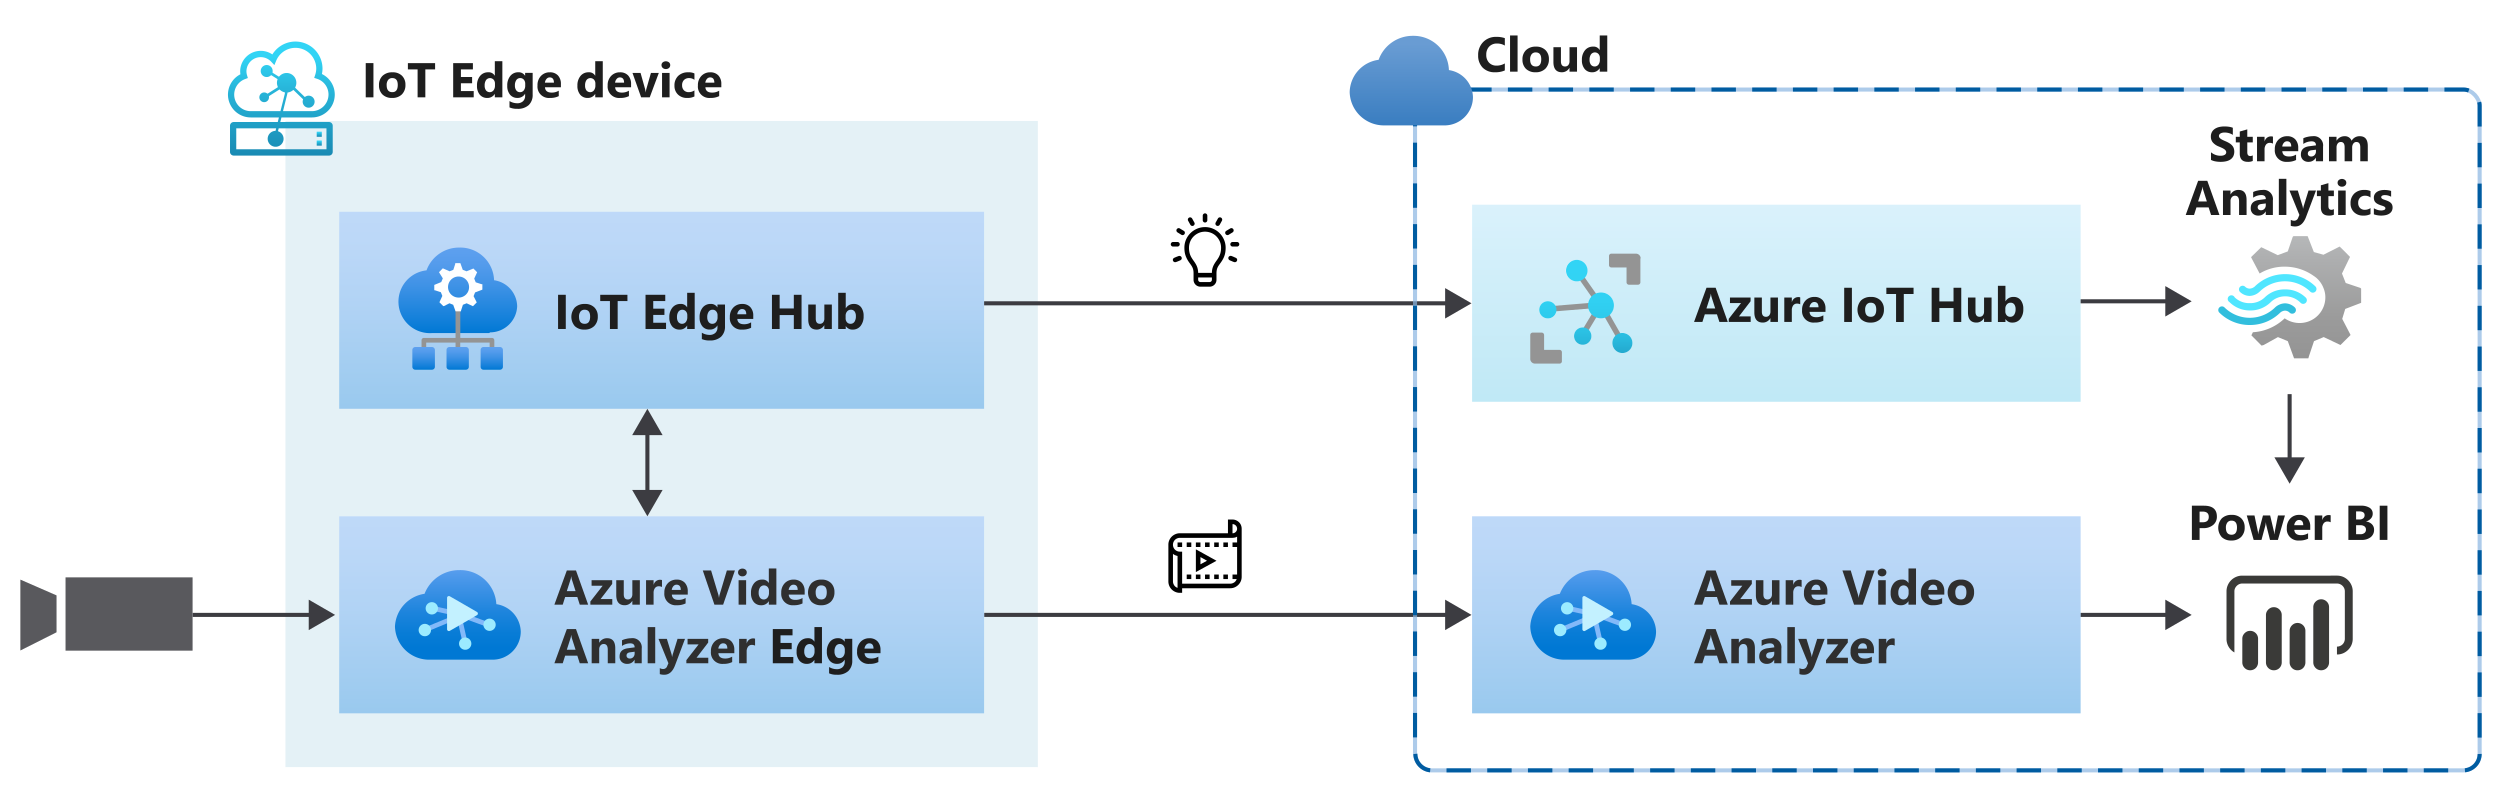 <svg xmlns="http://www.w3.org/2000/svg" xmlns:xlink="http://www.w3.org/1999/xlink" viewBox="0 0 614 193.703">
  <defs>
    <linearGradient id="linear-gradient" x1="162.501" y1="52" x2="162.501" y2="100.4" gradientUnits="userSpaceOnUse">
      <stop offset="0" stop-color="#5ea0ef"/>
      <stop offset="0.18" stop-color="#559cec"/>
      <stop offset="0.47" stop-color="#3c91e5"/>
      <stop offset="0.84" stop-color="#1380da"/>
      <stop offset="1" stop-color="#0078d4"/>
    </linearGradient>
    <linearGradient id="linear-gradient-2" x1="69.105" y1="10.207" x2="69.105" y2="38.207" gradientUnits="userSpaceOnUse">
      <stop offset="0.131" stop-color="#32d4f5"/>
      <stop offset="0.404" stop-color="#28b7db"/>
      <stop offset="1" stop-color="#198ab3"/>
    </linearGradient>
    <linearGradient id="linear-gradient-3" x1="78.408" y1="32.347" x2="78.408" y2="33.603" xlink:href="#linear-gradient-2"/>
    <linearGradient id="linear-gradient-4" x1="78.408" y1="34.514" x2="78.408" y2="35.77" xlink:href="#linear-gradient-2"/>
    <linearGradient id="linear-gradient-5" x1="162.501" y1="126.8" x2="162.501" y2="175.2" xlink:href="#linear-gradient"/>
    <linearGradient id="linear-gradient-6" x1="112.446" y1="1326.888" x2="112.446" y2="1300.272" gradientTransform="matrix(1, 0, 0, -1, 0, 1462.8)" gradientUnits="userSpaceOnUse">
      <stop offset="0.117" stop-color="#5ea0ef"/>
      <stop offset="0.271" stop-color="#4595e8"/>
      <stop offset="0.531" stop-color="#1f85dd"/>
      <stop offset="0.741" stop-color="#087cd6"/>
      <stop offset="0.873" stop-color="#0078d4"/>
    </linearGradient>
    <linearGradient id="linear-gradient-7" x1="436.272" y1="126.8" x2="436.272" y2="175.2" xlink:href="#linear-gradient"/>
    <linearGradient id="linear-gradient-8" x1="391.279" y1="1326.888" x2="391.279" y2="1300.272" xlink:href="#linear-gradient-6"/>
    <linearGradient id="linear-gradient-9" x1="436.272" y1="98.675" x2="436.272" y2="50.275" gradientUnits="userSpaceOnUse">
      <stop offset="0" stop-color="#81d3ed"/>
      <stop offset="1" stop-color="#b6e5f9"/>
    </linearGradient>
    <linearGradient id="linear-gradient-10" x1="-451.554" y1="1635.939" x2="-451.554" y2="1614.957" gradientTransform="matrix(1, 0, 0, -1, 564, 1696.8)" xlink:href="#linear-gradient"/>
    <linearGradient id="linear-gradient-11" x1="-451.602" y1="1606" x2="-451.602" y2="1611.577" gradientTransform="matrix(1, 0, 0, -1, 564, 1696.8)" gradientUnits="userSpaceOnUse">
      <stop offset="0" stop-color="#0078d4"/>
      <stop offset="0.16" stop-color="#1380da"/>
      <stop offset="0.53" stop-color="#3c91e5"/>
      <stop offset="0.82" stop-color="#559cec"/>
      <stop offset="1" stop-color="#5ea0ef"/>
    </linearGradient>
    <linearGradient id="linear-gradient-12" x1="-174.399" y1="1605.402" x2="-174.844" y2="1648.167" gradientTransform="matrix(1, 0, 0, -1, 564, 1696.8)" gradientUnits="userSpaceOnUse">
      <stop offset="0" stop-color="#198ab3"/>
      <stop offset="0.09" stop-color="#22a5cb"/>
      <stop offset="0.19" stop-color="#29bade"/>
      <stop offset="0.29" stop-color="#2ec9eb"/>
      <stop offset="0.42" stop-color="#31d1f3"/>
      <stop offset="0.62" stop-color="#32d4f5"/>
    </linearGradient>
    <linearGradient id="linear-gradient-13" x1="2.378" y1="1597.945" x2="2.378" y2="1628.179" gradientTransform="matrix(1, 0, 0, -0.99, 564, 1669.766)" gradientUnits="userSpaceOnUse">
      <stop offset="0" stop-color="#949494"/>
      <stop offset="0.33" stop-color="#9b9b9b"/>
      <stop offset="0.82" stop-color="#aeafb0"/>
      <stop offset="1" stop-color="#b6b8b9"/>
    </linearGradient>
    <linearGradient id="linear-gradient-14" x1="346.618" y1="1457.468" x2="346.618" y2="1427.206" gradientTransform="matrix(1, 0, 0, -1, 0, 1462.8)" gradientUnits="userSpaceOnUse">
      <stop offset="0.18" stop-color="#699cd3"/>
      <stop offset="1" stop-color="#2e76bc"/>
    </linearGradient>
  </defs>
  <g id="Shapes">
    <rect width="614" height="193.703" fill="#fff"/>
    <g>
      <rect x="70.101" y="29.711" width="184.8" height="158.689" fill="#fff"/>
      <rect x="70.101" y="29.711" width="184.8" height="158.689" fill="#198ab3" opacity="0.12"/>
    </g>
    <g>
      <rect x="83.301" y="52" width="158.4" height="48.4" fill="#fff"/>
      <rect x="83.301" y="52" width="158.4" height="48.4" opacity="0.4" fill="url(#linear-gradient)"/>
    </g>
    <g>
      <line x1="45.847" y1="151.017" x2="76.919" y2="151.017" fill="none" stroke="#3c3c41" stroke-miterlimit="10"/>
      <polygon points="75.825 154.757 82.301 151.017 75.825 147.277 75.825 154.757" fill="#3c3c41"/>
    </g>
    <g>
      <line x1="241.701" y1="151.017" x2="356.018" y2="151.017" fill="none" stroke="#3c3c41" stroke-miterlimit="10"/>
      <polygon points="354.924 154.757 361.4 151.017 354.924 147.277 354.924 154.757" fill="#3c3c41"/>
    </g>
    <g>
      <line x1="507.473" y1="151.017" x2="532.891" y2="151.017" fill="none" stroke="#3c3c41" stroke-miterlimit="10"/>
      <polygon points="531.797 154.757 538.273 151.017 531.797 147.277 531.797 154.757" fill="#3c3c41"/>
    </g>
    <g>
      <path d="M80.818,29.97H68.839l.281-1.127h7.473a5.616,5.616,0,0,0,2.468-10.666,6.466,6.466,0,0,0,.147-1.371,6.65,6.65,0,0,0-12.314-3.434,5.051,5.051,0,0,0-7.907,4.108,5.138,5.138,0,0,0,.058.763,5.607,5.607,0,0,0,2.57,10.6H68.5l-.281,1.128H57.391a.907.907,0,0,0-.9.909V37.3a.908.908,0,0,0,.9.91H80.818a.908.908,0,0,0,.9-.91V30.879A.908.908,0,0,0,80.818,29.97ZM61.615,27.3A4.062,4.062,0,0,1,60.2,19.419l.674-.253-.206-.694a3.529,3.529,0,0,1-.142-.992,3.509,3.509,0,0,1,6.05-2.356l.813.864.455-1.1a5.112,5.112,0,0,1,9.827,1.916,5.015,5.015,0,0,1-.26,1.583l-.245.736.734.244a4.044,4.044,0,0,1,2.782,3.849A4.087,4.087,0,0,1,76.593,27.3H69.505l1.062-4.264.052-.3.3-.067a2.373,2.373,0,0,0,.835-.369l.308-.215,2.376,2.3-.062.256A1.473,1.473,0,0,0,75.8,26.449a1.423,1.423,0,0,0,.533-.1,1.483,1.483,0,0,0,.835-1.914,1.463,1.463,0,0,0-1.9-.837.631.631,0,0,0-.06.032l-.072.039-.29.15-2.365-2.288.121-.291a2.4,2.4,0,0,0-2.2-3.316,2.365,2.365,0,0,0-1.641.664l-.257.248-1.572-.984.025-.282a1.486,1.486,0,0,0-.089-.663,1.462,1.462,0,0,0-1.9-.838,1.483,1.483,0,0,0-.834,1.914,1.463,1.463,0,0,0,1.9.836,1.435,1.435,0,0,0,.323-.184l.248-.181,1.562.978-.078.324a2.36,2.36,0,0,0-.072.569,2.407,2.407,0,0,0,.119.744l.113.341-2.529,1.6-.238-.14a1.173,1.173,0,0,0-1.029-.083,1.2,1.2,0,0,0-.674,1.547,1.184,1.184,0,0,0,1.538.676,1.2,1.2,0,0,0,.747-1.143l-.006-.261,2.583-1.633.255.209a2.36,2.36,0,0,0,.734.409l.367.126-.063.378L68.881,27.3Zm18.569,9.364H58.025V31.517h9.8l-.155.624a1.952,1.952,0,1,0,.6.087l.178-.711h11.73Z" fill="url(#linear-gradient-2)"/>
      <path d="M79.032,32.347H77.784V33.6h1.248Z" fill="url(#linear-gradient-3)"/>
      <path d="M79.032,34.514H77.784V35.77h1.248Z" fill="url(#linear-gradient-4)"/>
    </g>
    <g>
      <rect x="83.301" y="126.8" width="158.4" height="48.4" fill="#fff"/>
      <rect x="83.301" y="126.8" width="158.4" height="48.4" opacity="0.4" fill="url(#linear-gradient-5)"/>
    </g>
    <g id="a3857c27-3253-4155-b620-22ae9cf301a7">
      <g>
        <path d="M121.9,148.38a8.853,8.853,0,0,0-9.086-8.36,9.11,9.11,0,0,0-8.542,5.815,8.529,8.529,0,0,0-7.268,8,8.382,8.382,0,0,0,8.576,8.184h15.417a6.906,6.906,0,0,0,6.9-6.911A7.005,7.005,0,0,0,121.9,148.38Z" fill="url(#linear-gradient-6)"/>
        <g>
          <polygon points="120.66 153.073 112.959 150.212 112.76 150.706 112.886 150.253 106.048 148.748 105.72 149.894 111.49 151.145 104.086 154.205 104.656 155.221 112.3 152.046 113.668 158.07 114.851 157.925 113.457 151.707 120.207 154.175 120.66 153.073" fill="#83b9f9"/>
          <path d="M104.862,150.33a1.512,1.512,0,1,0,.268-2.121h0l-.035.027A1.5,1.5,0,0,0,104.862,150.33Zm-1.716,5.35a1.52,1.52,0,1,0,.257-2.137,1.52,1.52,0,0,0-.257,2.137Zm15.9-1.322a1.505,1.505,0,1,0,.276-2.111l-.007,0h0a1.489,1.489,0,0,0-.278,2.084Z" fill="#9cebff"/>
          <path d="M113.066,159a1.505,1.505,0,1,0,.268-2.111h0a1.489,1.489,0,0,0-.289,2.085l0,0Z" fill="#9cebff"/>
        </g>
        <path d="M117.142,151.082a.453.453,0,0,0,0-.786l-3.323-1.922-3.333-1.921a.452.452,0,0,0-.686.393v7.685a.454.454,0,0,0,.686.394L113.819,153Z" fill="#c3f1ff"/>
      </g>
    </g>
    <g>
      <rect x="361.544" y="126.8" width="149.456" height="48.4" fill="#fff"/>
      <rect x="361.544" y="126.8" width="149.456" height="48.4" opacity="0.4" fill="url(#linear-gradient-7)"/>
    </g>
    <g id="a3857c27-3253-4155-b620-22ae9cf301a7-2" data-name="a3857c27-3253-4155-b620-22ae9cf301a7">
      <g>
        <path d="M400.729,148.38a8.853,8.853,0,0,0-9.086-8.36,9.111,9.111,0,0,0-8.542,5.815,8.529,8.529,0,0,0-7.268,8,8.384,8.384,0,0,0,8.577,8.184h15.417a6.905,6.905,0,0,0,6.9-6.911A7.005,7.005,0,0,0,400.729,148.38Z" fill="url(#linear-gradient-8)"/>
        <g>
          <polygon points="399.494 153.073 391.793 150.212 391.594 150.706 391.719 150.253 384.881 148.748 384.553 149.894 390.324 151.145 382.92 154.205 383.489 155.221 391.134 152.046 392.501 158.07 393.684 157.925 392.29 151.707 399.04 154.175 399.494 153.073" fill="#83b9f9"/>
          <path d="M383.7,150.33a1.512,1.512,0,1,0,.268-2.121h0l-.034.027A1.5,1.5,0,0,0,383.7,150.33Zm-1.716,5.35a1.521,1.521,0,1,0,.257-2.137,1.52,1.52,0,0,0-.257,2.137Zm15.9-1.322a1.505,1.505,0,1,0,.276-2.111l-.006,0h0a1.487,1.487,0,0,0-.278,2.084Z" fill="#9cebff"/>
          <path d="M391.9,159a1.505,1.505,0,1,0,.269-2.111h0a1.488,1.488,0,0,0-.29,2.085l0,0Z" fill="#9cebff"/>
        </g>
        <path d="M395.975,151.082a.452.452,0,0,0,0-.786l-3.323-1.922-3.333-1.921a.453.453,0,0,0-.686.393v7.685a.454.454,0,0,0,.686.394L392.652,153Z" fill="#c3f1ff"/>
      </g>
    </g>
    <g>
      <line x1="241.701" y1="74.492" x2="356.018" y2="74.492" fill="none" stroke="#3c3c41" stroke-miterlimit="10"/>
      <polygon points="354.924 78.232 361.4 74.492 354.924 70.753 354.924 78.232" fill="#3c3c41"/>
    </g>
    <g>
      <rect x="361.544" y="50.275" width="149.456" height="48.4" fill="#fff"/>
      <rect x="361.544" y="50.275" width="149.456" height="48.4" opacity="0.5" fill="url(#linear-gradient-9)"/>
    </g>
    <g>
      <g>
        <polygon points="5 159.763 13.888 155.289 13.888 146.229 5 142.352 5 159.763" fill="#fff"/>
        <polygon points="5 159.763 13.888 155.289 13.888 146.229 5 142.352 5 159.763" fill="#3c3c41" opacity="0.85"/>
      </g>
      <g>
        <rect x="16.095" y="141.8" width="31.205" height="18" fill="#fff"/>
        <rect x="16.095" y="141.8" width="31.205" height="18" fill="#3c3c41" opacity="0.85"/>
      </g>
    </g>
    <path d="M558.457,149.125a1.873,1.873,0,0,1,.756.151,2.005,2.005,0,0,1,.621.424,1.945,1.945,0,0,1,.409.606,1.874,1.874,0,0,1,.151.757v11.625a1.873,1.873,0,0,1-.151.756,1.844,1.844,0,0,1-1.03,1.03,1.971,1.971,0,0,1-1.513,0,1.962,1.962,0,0,1-.606-.409,2.017,2.017,0,0,1-.424-.621,1.89,1.89,0,0,1-.151-.756V151.063a1.891,1.891,0,0,1,.151-.757,2.125,2.125,0,0,1,1.03-1.03A1.874,1.874,0,0,1,558.457,149.125ZM564.269,153a1.891,1.891,0,0,1,.757.151,2.017,2.017,0,0,1,.621.424,1.96,1.96,0,0,1,.408.606,1.875,1.875,0,0,1,.152.757v7.75a1.874,1.874,0,0,1-.152.756,1.839,1.839,0,0,1-1.029,1.03,1.973,1.973,0,0,1-1.514,0,1.946,1.946,0,0,1-.6-.409,2,2,0,0,1-.424-.621,1.873,1.873,0,0,1-.151-.756v-7.75a1.874,1.874,0,0,1,.151-.757,2.129,2.129,0,0,1,1.029-1.03A1.9,1.9,0,0,1,564.269,153Zm-11.625,1.938a1.874,1.874,0,0,1,.757.151,2,2,0,0,1,.621.424,1.943,1.943,0,0,1,.408.6,1.878,1.878,0,0,1,.152.757v5.813a1.874,1.874,0,0,1-.152.756,1.839,1.839,0,0,1-1.029,1.03,1.973,1.973,0,0,1-1.514,0,1.946,1.946,0,0,1-.6-.409,2,2,0,0,1-.424-.621,1.873,1.873,0,0,1-.151-.756v-5.813a1.878,1.878,0,0,1,.151-.757,2.132,2.132,0,0,1,1.029-1.029A1.878,1.878,0,0,1,552.644,154.938Zm17.438-7.751a1.874,1.874,0,0,1,.756.152,1.988,1.988,0,0,1,.621.424,1.929,1.929,0,0,1,.409.6,1.878,1.878,0,0,1,.151.757v13.563a1.873,1.873,0,0,1-.151.756,1.844,1.844,0,0,1-1.03,1.03,1.971,1.971,0,0,1-1.513,0,1.962,1.962,0,0,1-.606-.409,2.017,2.017,0,0,1-.424-.621,1.89,1.89,0,0,1-.151-.756V149.125a1.9,1.9,0,0,1,.151-.757,2.129,2.129,0,0,1,1.03-1.029A1.875,1.875,0,0,1,570.082,147.187Zm3.875-5.812a3.821,3.821,0,0,1,1.513.3,3.942,3.942,0,0,1,1.226.832,3.882,3.882,0,0,1,.833,1.241,3.719,3.719,0,0,1,.3,1.5v11.625a3.826,3.826,0,0,1-.3,1.514,3.946,3.946,0,0,1-2.059,2.058,3.821,3.821,0,0,1-1.513.3v-1.938a1.873,1.873,0,0,0,.756-.151,1.847,1.847,0,0,0,1.03-1.029,1.878,1.878,0,0,0,.151-.757V145.25a1.878,1.878,0,0,0-.151-.757,1.929,1.929,0,0,0-.409-.6,1.988,1.988,0,0,0-.621-.424,1.874,1.874,0,0,0-.756-.152h-23.25a1.875,1.875,0,0,0-.757.152,2.129,2.129,0,0,0-1.03,1.029,1.9,1.9,0,0,0-.151.757v14.985a3.8,3.8,0,0,1-1.937-3.36V145.25a3.735,3.735,0,0,1,.3-1.5,3.866,3.866,0,0,1,2.074-2.073,3.715,3.715,0,0,1,1.5-.3Z" fill="#3a3a38"/>
    <g id="bc5f08d8-e18b-48db-a908-1aa1ac861315">
      <path d="M127.017,75.218a6.587,6.587,0,0,0-5.673-6.392,8.3,8.3,0,0,0-8.509-8.023,8.489,8.489,0,0,0-8.082,5.595,7.734,7.734,0,0,0,1.34,15.406H120.1l.31-.175A6.683,6.683,0,0,0,127.017,75.218Z" fill="url(#linear-gradient-10)"/>
      <path d="M120.819,82.989h-7.771V73.275h-1.165v9.714h-7.771a.583.583,0,0,0-.583.583h0v2.273a.583.583,0,0,0,.583.583h0a.564.564,0,0,0,.564-.563c0-.007,0-.013,0-.02v-1.71h7.208V85.32h1.146V84.135h7.227v2.118a.584.584,0,0,0,.563.583.6.6,0,0,0,.583-.583V83.572a.583.583,0,0,0-.583-.583Z" fill="#949494"/>
      <path d="M122.8,90.8H118.76a.7.7,0,0,1-.719-.679V85.942a.719.719,0,0,1,.719-.719H122.8a.738.738,0,0,1,.719.719V90.08A.719.719,0,0,1,122.8,90.8Zm-7.654-.719V85.942a.739.739,0,0,0-.719-.719h-4.041a.719.719,0,0,0-.719.719V90.08a.7.7,0,0,0,.679.719h4.081a.719.719,0,0,0,.719-.719Zm-8.335,0V85.942a.738.738,0,0,0-.719-.719h-4.1a.739.739,0,0,0-.719.719V90.08a.719.719,0,0,0,.719.719h4.061a.719.719,0,0,0,.756-.679C106.812,90.107,106.812,90.093,106.812,90.08Z" fill="url(#linear-gradient-11)"/>
      <path d="M118.469,71.138V69.8h-.195l-1.437-.466-.369-.914.718-1.554-.932-.932-.194.1-1.477.6-.932-.369-.583-1.632h-1.263v.194l-.466,1.438-.913.369-1.671-.738-.933.952.1.175.835,1.34-.389.913-1.709.7v1.321h.175l1.437.466.369.913-.718,1.554.932.933h.194l1.341-.68.913.369.583,1.612h1.34v-.174l.467-1.438.913-.369,1.554.719.932-.933-.1-.194-.68-1.341.369-.913Zm-5.829,1.943a2.584,2.584,0,1,1,2.565-2.6V70.5a2.566,2.566,0,0,1-2.542,2.587c-.047,0-.093,0-.139,0Z" fill="#fff"/>
    </g>
    <g>
      <line x1="159" y1="121.418" x2="159" y2="105.782" fill="none" stroke="#3c3c41" stroke-miterlimit="10"/>
      <polygon points="162.74 120.324 159 126.8 155.26 120.324 162.74 120.324" fill="#3c3c41"/>
      <polygon points="162.74 106.876 159 100.4 155.26 106.876 162.74 106.876" fill="#3c3c41"/>
    </g>
    <g>
      <circle id="fa3a22e9-e4e8-46a1-bc09-f9532747c739" cx="393.203" cy="74.918" r="3.131" fill="#fff"/>
      <circle id="eb214416-6791-4934-ac0c-35afaa829f6e" cx="398.447" cy="84.231" r="2.463" fill="#fff"/>
      <circle id="a4424413-b91f-48da-aedd-39e3a978b430" cx="388.705" cy="82.546" r="2.114" fill="#fff"/>
      <circle id="f7ecfc1a-3268-471b-9464-57023bfc9cc4" cx="387.18" cy="66.448" r="2.622" fill="#fff"/>
      <circle id="b4388938-ad80-41b4-b729-5c21e3eab320" cx="380.156" cy="76.11" r="2.114" fill="#fff"/>
      <polygon points="399.019 83.738 393.727 74.473 393.203 74.775 393.632 74.457 387.641 65.939 386.544 66.734 391.852 74.282 380.092 75.252 380.203 76.618 391.852 75.649 387.99 82.069 389.15 82.769 393.123 76.158 397.843 84.405 399.019 83.738" fill="#949494"/>
      <g>
        <path d="M402.944,63.46h0a1.16,1.16,0,0,0-1.16-1.16h-6.039a.572.572,0,0,0-.572.572v2.241a.572.572,0,0,0,.572.572h3.735V69.34a.6.6,0,0,0,.588.588h2.225a.6.6,0,0,0,.588-.588V63.46Z" fill="#949494"/>
        <path d="M383.032,85.931h-3.8V82.276a.6.6,0,0,0-.588-.588h-2.225a.6.6,0,0,0-.588.588v5.88h0a1.161,1.161,0,0,0,1.16,1.144h6.039a.572.572,0,0,0,.572-.572h0V86.5A.572.572,0,0,0,383.032,85.931Z" fill="#949494"/>
      </g>
      <path d="M393.2,71.819A3.179,3.179,0,1,1,390.023,75c0-.026,0-.052,0-.078A3.179,3.179,0,0,1,393.2,71.819Zm-8.582-5.371a2.638,2.638,0,1,0,2.653-2.623H387.2A2.622,2.622,0,0,0,384.621,66.448Zm-6.579,9.646a2.114,2.114,0,1,0,2.114-2.114,2.114,2.114,0,0,0-2.114,2.114Zm8.55,6.436a2.13,2.13,0,1,0,2.145-2.113h-.016a2.113,2.113,0,0,0-2.129,2.1Zm9.408,1.7a2.463,2.463,0,1,0,2.479-2.448h-.016a2.432,2.432,0,0,0-2.463,2.4C396,84.2,396,84.215,396,84.231Z" fill="url(#linear-gradient-12)"/>
    </g>
    <g>
      <line x1="511" y1="74" x2="532.891" y2="74" fill="none" stroke="#3c3c41" stroke-miterlimit="10"/>
      <polygon points="531.797 77.74 538.273 74 531.797 70.26 531.797 77.74" fill="#3c3c41"/>
    </g>
    <path d="M289.206,133.225h1.125v1.125h-1.125Zm2.25,0h1.125v1.125h-1.125Zm3.375,1.125h-1.125v-1.125h1.125Zm2.25,0h-1.125v-1.125h1.125Zm1.125-1.125h1.125v1.125h-1.125Zm2.25,0h1.125v1.125h-1.125Zm-9,7.875h1.125v1.125h-1.125Zm2.25,0h1.125v1.125h-1.125Zm2.25,0h1.125v1.125h-1.125Zm2.25,0h1.125v1.125h-1.125Zm2.25,0h1.125v1.125h-1.125Zm2.25-13.5a2.158,2.158,0,0,1,.87.176,2.389,2.389,0,0,1,.721.483,2.1,2.1,0,0,1,.483.712,2.391,2.391,0,0,1,.176.879v11.813a2.727,2.727,0,0,1-.219,1.089,2.857,2.857,0,0,1-1.5,1.5,2.719,2.719,0,0,1-1.09.22H290.331V145.6h-.562a2.715,2.715,0,0,1-1.09-.22,2.92,2.92,0,0,1-.9-.6,2.728,2.728,0,0,1-.606-.9,2.778,2.778,0,0,1-.22-1.1v-9a2.715,2.715,0,0,1,.22-1.09,2.813,2.813,0,0,1,.6-.888,2.9,2.9,0,0,1,.9-.606,2.686,2.686,0,0,1,1.1-.229h11.812V127.6Zm0,3.375a1.087,1.087,0,0,0,.44-.088,1.126,1.126,0,0,0,.351-.237,1.213,1.213,0,0,0,.246-.361.942.942,0,0,0,.088-.439,1.079,1.079,0,0,0-.088-.439,1.114,1.114,0,0,0-.237-.352,1.221,1.221,0,0,0-.36-.246.946.946,0,0,0-.44-.088Zm-14.625,11.813a1.676,1.676,0,0,0,.079.509,1.8,1.8,0,0,0,.229.466,1.49,1.49,0,0,0,.351.369,1.824,1.824,0,0,0,.466.246v-7.831a3.329,3.329,0,0,1-.589-.193,2.683,2.683,0,0,1-.536-.316Zm14.063.562a1.652,1.652,0,0,0,.51-.079,1.8,1.8,0,0,0,.465-.229,1.472,1.472,0,0,0,.369-.351,1.858,1.858,0,0,0,.247-.466h-1.029V141.1h1.125v-6.75h-1.125v-1.125h1.125V131.8a1.927,1.927,0,0,1-.72.255,5.62,5.62,0,0,1-.774.053h-.378q-.185,0-.378-.009H289.769a1.65,1.65,0,0,0-.659.132,1.672,1.672,0,0,0-.9.9,1.714,1.714,0,0,0,0,1.319,1.672,1.672,0,0,0,.9.9,1.65,1.65,0,0,0,.659.132h.562v7.875Zm-3.375-5.625-5.063,2.769v-5.581Zm-3.938.87,1.609-.879-1.609-.9Z"/>
    <g>
      <path d="M579.894,74.376V70.882l-.2-.175L576.108,69.5l-.918-2.322,1.776-3.67.2-.41L575.99,61.9l-1.366-1.347-.468.234-3.514,1.776-2.361-.663L566.758,58h-3.494l-.175.176-1.21,3.572-2.46.917-4.06-1.952-2.5,2.44.234.468,1.874,3.553a11.708,11.708,0,0,1,6.246-1.679,12.22,12.22,0,0,1,6.968,2.225,6.6,6.6,0,0,1,.7.508h0a6.347,6.347,0,0,1,1.815,2.635h0a5.84,5.84,0,0,1,.41,2.166,6.305,6.305,0,0,1-6.3,6.305h-.039a6.39,6.39,0,0,1-3.65-1.152A12.31,12.31,0,0,1,553.31,81.6l-.371.761,2.5,2.518.508-.137,3.513-1.951,2.421,1L563.421,88h3.513l.136-.488,1.25-3.728,2.381-1,4.118,1.951,2.479-2.459-.234-.468-1.815-3.494.741-2.44Z" fill="url(#linear-gradient-13)"/>
      <path d="M552.568,76.25h0a7.027,7.027,0,0,1-5-2.05.9.9,0,1,1,1.269-1.171,5.171,5.171,0,0,0,3.728,1.425h0a5.112,5.112,0,0,0,3.67-1.425,6.932,6.932,0,0,1,4.977-1.952,7.108,7.108,0,0,1,5.016,1.952.9.9,0,1,1-1.217,1.321c-.018-.017-.035-.034-.052-.052a5.248,5.248,0,0,0-3.689-1.522h0A5.1,5.1,0,0,0,557.6,74.3,7.046,7.046,0,0,1,552.568,76.25Z" fill="#50e6ff"/>
      <path d="M552.568,72.678h0a3.5,3.5,0,0,1-2.459-1.015.9.9,0,0,1,1.269-1.269,1.634,1.634,0,0,0,1.19.488h0a2.1,2.1,0,0,0,1.171-.488,10.658,10.658,0,0,1,14.971,0,.9.9,0,0,1-1.269,1.269,8.881,8.881,0,0,0-12.511,0A3.791,3.791,0,0,1,552.568,72.678Z" fill="#50e6ff"/>
      <path d="M552.568,79.822a10.558,10.558,0,0,1-7.553-3.1.9.9,0,0,1,1.288-1.249,8.858,8.858,0,0,0,12.511-.019,3.792,3.792,0,0,1,2.362-.957,3.572,3.572,0,0,1,2.44,1.015.9.9,0,0,1,0,1.269.919.919,0,0,1-1.289,0,1.619,1.619,0,0,0-1.151-.488h0a1.953,1.953,0,0,0-1.171.507A10.557,10.557,0,0,1,552.568,79.822Z" fill="#32bedd"/>
    </g>
    <g>
      <rect x="347.531" y="22" width="261.469" height="167.2" rx="4" fill="none" stroke="#8bb6e1" stroke-miterlimit="10" opacity="0.7"/>
      <path d="M601.277,189.7h-6v-1h6Zm-10,0h-6v-1h6Zm-10,0h-6v-1h6Zm-10.005,0h-6v-1h6Zm-10,0h-6v-1h6Zm-10,0h-6v-1h6Zm-10,0h-6v-1h6Zm-10,0h-6v-1h6Zm-10,0h-6v-1h6Zm-10,0h-6v-1h6Zm-10,0h-6v-1h6Zm-10,0h-6v-1h6Zm-10,0h-6v-1h6Zm-10,0h-6v-1h6Zm-10,0h-6v-1h6Zm-10.005,0h-6v-1h6Zm-10,0h-6v-1h6Zm-10,0h-6v-1h6Zm-10,0h-6v-1h6Zm-10,0h-6v-1h6Zm-10.005,0h-6v-1h6Zm-10.006,0h-6v-1h6Zm-10,0h-6v-1h6Zm-10,0h-6v-1h6Zm-10,0h-6v-1h6Zm244.156-.011-.071-1A3.51,3.51,0,0,0,608.5,185.2l1-.047v.047A4.514,4.514,0,0,1,605.314,189.689Zm-254.206-.009a4.536,4.536,0,0,1-4.078-4.48l1-.1a3.553,3.553,0,0,0,3.171,3.583ZM609.5,181.151h-1v-6h1ZM348.03,181.1h-1v-6h1Zm261.47-9.954h-1v-6h1ZM348.03,171.1h-1v-6h1Zm261.47-9.954h-1v-6h1Zm-261.47-.051h-1v-6h1Zm261.47-9.954h-1v-6h1Zm-261.47-.051h-1v-6h1Zm261.47-9.954h-1v-6h1Zm-261.47-.051h-1v-6h1Zm261.47-9.953h-1v-6h1Zm-261.47-.052h-1v-6h1Zm261.47-9.953h-1v-6h1Zm-261.47-.052h-1v-6h1Zm261.47-9.953h-1v-6h1Zm-261.47-.051h-1v-6h1Zm261.47-9.954h-1v-6h1Zm-261.47-.051h-1v-6h1ZM609.5,91.107h-1v-6h1Zm-261.47-.051h-1v-6h1ZM609.5,81.1h-1v-6h1Zm-261.47-.051h-1v-6h1ZM609.5,71.1h-1v-6h1Zm-261.47-.051h-1v-6h1ZM609.5,61.092h-1v-6h1Zm-261.47-.051h-1v-6h1ZM609.5,51.087h-1v-6h1Zm-261.47-.051h-1v-6h1ZM609.5,41.082h-1v-6h1Zm-261.47-.051h-1v-6h1ZM609.5,31.077h-1V26a3.56,3.56,0,0,0-.094-.8l.973-.228A4.561,4.561,0,0,1,609.5,26Zm-261.47-.051h-1V26a4.42,4.42,0,0,1,.135-1.089l.969.244a3.511,3.511,0,0,0-.1.845ZM606.16,22.7a3.45,3.45,0,0,0-1.16-.2h-4.649v-1H605a4.472,4.472,0,0,1,1.494.256Zm-255.748-.015-.322-.947a4.464,4.464,0,0,1,1.437-.237h4.7v1h-4.7A3.458,3.458,0,0,0,350.412,22.684ZM596.349,22.5h-6v-1h6Zm-10,0h-6v-1h6Zm-10,0h-6v-1h6Zm-10.005,0h-6v-1h6Zm-10,0h-6v-1h6Zm-10,0h-6v-1h6Zm-10,0h-6v-1h6Zm-10,0h-6v-1h6Zm-10.005,0h-6v-1h6Zm-10,0h-6v-1h6Zm-10,0h-6v-1h6Zm-10,0h-6v-1h6Zm-10.006,0h-6v-1h6Zm-10,0h-6v-1h6Zm-10,0h-6v-1h6Zm-10,0h-6v-1h6Zm-10,0h-6v-1h6Zm-10,0h-6v-1h6Zm-10,0h-6v-1h6Zm-10,0h-6v-1h6Zm-10,0h-6v-1h6Zm-10,0h-6v-1h6Zm-10,0h-6v-1h6Zm-10,0h-6v-1h6Z" fill="#005ca1"/>
    </g>
    <path d="M361.76,23.9a6.9,6.9,0,0,0-5.909-6.687A8.685,8.685,0,0,0,347,8.8a8.9,8.9,0,0,0-8.412,5.888,8.18,8.18,0,0,0-7.108,7.991,8.413,8.413,0,0,0,8.538,8.118h14.952A6.982,6.982,0,0,0,361.76,23.9Z" fill="url(#linear-gradient-14)"/>
    <path d="M295.956,55.775a4.937,4.937,0,0,1,1.969.4,4.993,4.993,0,0,1,1.608,1.089,5.2,5.2,0,0,1,1.081,1.609,5,5,0,0,1,.405,1.969,7.2,7.2,0,0,1-.071,1.037,5.148,5.148,0,0,1-.219.922,5.511,5.511,0,0,1-.387.871,8.293,8.293,0,0,1-.563.878c-.169.235-.319.446-.448.633a3.4,3.4,0,0,0-.316.563,2.777,2.777,0,0,0-.185.615,4.371,4.371,0,0,0-.061.782v1.574a1.654,1.654,0,0,1-.132.659,1.672,1.672,0,0,1-.9.9,1.65,1.65,0,0,1-.659.132h-2.25a1.654,1.654,0,0,1-.659-.132,1.675,1.675,0,0,1-.9-.9,1.654,1.654,0,0,1-.132-.659V67.13a4.219,4.219,0,0,0-.062-.773,2.8,2.8,0,0,0-.184-.606,3.735,3.735,0,0,0-.317-.572q-.194-.29-.448-.633a7.811,7.811,0,0,1-.554-.87,6.017,6.017,0,0,1-.386-.87,4.892,4.892,0,0,1-.229-.931,7.206,7.206,0,0,1-.07-1.037,4.954,4.954,0,0,1,.395-1.969,5.016,5.016,0,0,1,1.09-1.609,5.224,5.224,0,0,1,1.608-1.081A5.029,5.029,0,0,1,295.956,55.775Zm1.688,12.938V68.15h-3.375v.563a.57.57,0,0,0,.562.562h2.25a.57.57,0,0,0,.563-.562Zm2.25-7.875a3.82,3.82,0,0,0-.308-1.53,4.092,4.092,0,0,0-.844-1.257,3.782,3.782,0,0,0-1.248-.843,4.031,4.031,0,0,0-1.538-.308,3.815,3.815,0,0,0-1.529.308,4.083,4.083,0,0,0-1.257.843,3.82,3.82,0,0,0-.844,1.248,4.058,4.058,0,0,0-.307,1.539,4.987,4.987,0,0,0,.158,1.344,4.3,4.3,0,0,0,.413,1,9.55,9.55,0,0,0,.536.826q.282.387.536.809a4.378,4.378,0,0,1,.422.949,4.543,4.543,0,0,1,.185,1.257h3.375a4.253,4.253,0,0,1,.176-1.248,4.627,4.627,0,0,1,.421-.949,9.153,9.153,0,0,1,.537-.809,8.114,8.114,0,0,0,.536-.826,4.53,4.53,0,0,0,.413-1.011A5.253,5.253,0,0,0,299.894,60.838Zm-3.938-6.188a.57.57,0,0,1-.562-.562V52.963a.57.57,0,0,1,.562-.563.57.57,0,0,1,.563.563v1.125a.57.57,0,0,1-.563.562Zm-6.75,5.906h-1.125a.563.563,0,0,1,0-1.125h1.125a.563.563,0,0,1,0,1.125Zm.466,2.294a.545.545,0,0,1,.4.167.553.553,0,0,1,.167.4.509.509,0,0,1-.1.308.682.682,0,0,1-.264.211c-.064.029-.152.067-.263.114l-.361.15q-.194.078-.351.132a1.19,1.19,0,0,1-.282.061.541.541,0,0,1-.4-.167.551.551,0,0,1-.167-.4.5.5,0,0,1,.1-.308.678.678,0,0,1,.263-.211q.1-.035.264-.114a3.79,3.79,0,0,1,.36-.149c.129-.047.246-.091.352-.132A.788.788,0,0,1,289.672,62.85Zm1.336-5.669a.57.57,0,0,1-.562.563.562.562,0,0,1-.291-.079l-.958-.589a.582.582,0,0,1-.193-.2.63.63,0,0,1-.079-.282.57.57,0,0,1,.562-.562.571.571,0,0,1,.291.088l.966.58a.5.5,0,0,1,.194.2A.588.588,0,0,1,291.008,57.181Zm.729-3.234a.558.558,0,0,1,.844-.484.617.617,0,0,1,.211.211l.545.985a.521.521,0,0,1,.07.263.549.549,0,0,1-.167.405.546.546,0,0,1-.676.088.6.6,0,0,1-.211-.211l-.545-.985A.539.539,0,0,1,291.737,53.947Zm12.094,5.484a.563.563,0,0,1,0,1.125h-1.125a.563.563,0,0,1,0-1.125Zm.018,4.4a.57.57,0,0,1-.563.562.943.943,0,0,1-.263-.053,3.263,3.263,0,0,1-.361-.14q-.193-.088-.351-.15a2.416,2.416,0,0,1-.273-.123.6.6,0,0,1-.36-.527.526.526,0,0,1,.167-.4.6.6,0,0,1,.4-.167.837.837,0,0,1,.273.062q.166.062.351.141c.123.052.24.105.352.158a2.621,2.621,0,0,0,.272.114.617.617,0,0,1,.255.2A.519.519,0,0,1,303.849,63.835Zm-2.382-6.091a.57.57,0,0,1-.563-.563.589.589,0,0,1,.071-.281.5.5,0,0,1,.193-.2l.967-.58a.568.568,0,0,1,.29-.088.569.569,0,0,1,.562.562.539.539,0,0,1-.07.273.633.633,0,0,1-.2.211l-.958.589A.561.561,0,0,1,301.467,57.744Zm-2.962-2.822a.531.531,0,0,1,.07-.263l.545-.985a.553.553,0,0,1,.2-.211.561.561,0,0,1,.29-.079.563.563,0,0,1,.493.835l-.545.985a.539.539,0,0,1-.2.211.561.561,0,0,1-.29.079.541.541,0,0,1-.4-.167A.553.553,0,0,1,298.505,54.922Z"/>
    <g>
      <line x1="562.332" y1="96.8" x2="562.332" y2="113.418" fill="none" stroke="#3c3c41" stroke-miterlimit="10"/>
      <polygon points="558.592 112.324 562.332 118.8 566.071 112.324 558.592 112.324" fill="#3c3c41"/>
    </g>
  </g>
  <g id="Text">
    <g>
      <path d="M144.45,148.5h-2.062l-.6-1.87H138.8l-.592,1.87h-2.051l3.059-8.4h2.244Zm-3.093-3.323-.9-2.824a3.689,3.689,0,0,1-.14-.756h-.047a3.242,3.242,0,0,1-.147.733l-.914,2.847Z" fill="#2f2f2f"/>
      <path d="M150.378,148.5h-5.385v-.768l3.012-3.867h-2.713V142.5h5.063v.914l-2.854,3.72h2.877Z" fill="#2f2f2f"/>
      <path d="M157.142,148.5H155.3v-.914h-.029a2.094,2.094,0,0,1-1.834,1.06q-2.087,0-2.086-2.525V142.5h1.846v3.457q0,1.271,1.007,1.271a1,1,0,0,0,.8-.349,1.4,1.4,0,0,0,.3-.946V142.5h1.846Z" fill="#2f2f2f"/>
      <path d="M162.583,144.17a1.593,1.593,0,0,0-.779-.182,1.121,1.121,0,0,0-.943.442,1.929,1.929,0,0,0-.34,1.2V148.5h-1.852v-6h1.852v1.113h.023a1.6,1.6,0,0,1,1.582-1.219,1.21,1.21,0,0,1,.457.07Z" fill="#2f2f2f"/>
      <path d="M168.91,146.027H165q.094,1.307,1.647,1.307a3.219,3.219,0,0,0,1.74-.469V148.2a4.57,4.57,0,0,1-2.162.445,2.793,2.793,0,0,1-3.059-3.053,3.211,3.211,0,0,1,.867-2.367,2.892,2.892,0,0,1,2.133-.873,2.626,2.626,0,0,1,2.031.779,3.005,3.005,0,0,1,.717,2.116Zm-1.716-1.137q0-1.288-1.043-1.289a1,1,0,0,0-.771.369,1.668,1.668,0,0,0-.395.92Z" fill="#2f2f2f"/>
      <path d="M180.5,140.1l-2.894,8.4h-2.145l-2.859-8.4h2.039l1.752,5.848a4.2,4.2,0,0,1,.17.838h.035a4.775,4.775,0,0,1,.181-.862l1.741-5.824Z" fill="#2f2f2f"/>
      <path d="M182.333,141.55a1.078,1.078,0,0,1-.767-.278.893.893,0,0,1-.3-.683.862.862,0,0,1,.3-.679,1.252,1.252,0,0,1,1.538,0,.869.869,0,0,1,.3.679.9.9,0,0,1-.3.692A1.1,1.1,0,0,1,182.333,141.55Zm.914,6.95H181.4v-6h1.851Z" fill="#2f2f2f"/>
      <path d="M190.677,148.5h-1.852v-.827H188.8a2.075,2.075,0,0,1-1.857.973,2.277,2.277,0,0,1-1.811-.794,3.286,3.286,0,0,1-.686-2.218,3.574,3.574,0,0,1,.756-2.384,2.465,2.465,0,0,1,1.981-.9,1.685,1.685,0,0,1,1.617.832h.023v-3.568h1.852Zm-1.816-2.918v-.452a1.422,1.422,0,0,0-.34-.972,1.2,1.2,0,0,0-1.846.1,2.252,2.252,0,0,0-.346,1.328,1.945,1.945,0,0,0,.334,1.218,1.186,1.186,0,0,0,1.843-.023A1.882,1.882,0,0,0,188.861,145.582Z" fill="#2f2f2f"/>
      <path d="M197.626,146.027h-3.914q.095,1.307,1.647,1.307a3.219,3.219,0,0,0,1.74-.469V148.2a4.573,4.573,0,0,1-2.162.445,2.793,2.793,0,0,1-3.059-3.053,3.211,3.211,0,0,1,.867-2.367,2.889,2.889,0,0,1,2.133-.873,2.623,2.623,0,0,1,2.03.779,3,3,0,0,1,.718,2.116Zm-1.717-1.137q0-1.288-1.043-1.289a1,1,0,0,0-.77.369,1.676,1.676,0,0,0-.4.92Z" fill="#2f2f2f"/>
      <path d="M201.665,148.646a3.222,3.222,0,0,1-2.358-.841,3.475,3.475,0,0,1,.032-4.611,3.364,3.364,0,0,1,2.408-.841,3.185,3.185,0,0,1,2.344.841,2.99,2.99,0,0,1,.85,2.224,3.172,3.172,0,0,1-.876,2.361A3.262,3.262,0,0,1,201.665,148.646Zm.047-4.875a1.234,1.234,0,0,0-1.019.451,1.987,1.987,0,0,0-.364,1.278q0,1.728,1.395,1.728,1.331,0,1.33-1.775Q203.054,143.772,201.712,143.771Z" fill="#2f2f2f"/>
      <path d="M144.45,162.9h-2.062l-.6-1.87H138.8l-.592,1.87h-2.051l3.059-8.4h2.244Zm-3.093-3.323-.9-2.824a3.689,3.689,0,0,1-.14-.756h-.047a3.253,3.253,0,0,1-.147.733l-.914,2.847Z" fill="#2f2f2f"/>
      <path d="M151.113,162.9h-1.846v-3.334q0-1.4-1-1.4a.987.987,0,0,0-.791.369,1.408,1.408,0,0,0-.311.938V162.9h-1.851v-6h1.851v.949h.024a2.12,2.12,0,0,1,1.927-1.1q1.992,0,1.993,2.473Z" fill="#2f2f2f"/>
      <path d="M157.607,162.9h-1.752v-.862h-.024a1.955,1.955,0,0,1-1.787,1.008,1.87,1.87,0,0,1-1.374-.5,1.774,1.774,0,0,1-.5-1.321q0-1.746,2.069-2.016l1.628-.217q0-.984-1.066-.984a3.643,3.643,0,0,0-2.039.638v-1.394a4.592,4.592,0,0,1,1.058-.352,5.585,5.585,0,0,1,1.221-.152,2.267,2.267,0,0,1,2.567,2.561Zm-1.741-2.438v-.4l-1.089.14q-.9.117-.9.815a.669.669,0,0,0,.22.518.843.843,0,0,0,.595.2,1.1,1.1,0,0,0,.849-.36A1.3,1.3,0,0,0,155.866,160.462Z" fill="#2f2f2f"/>
      <path d="M160.923,162.9h-1.852v-8.883h1.852Z" fill="#2f2f2f"/>
      <path d="M168.239,156.9l-2.437,6.48q-.879,2.339-2.648,2.338a3.41,3.41,0,0,1-1.108-.152v-1.477a1.563,1.563,0,0,0,.8.217,1,1,0,0,0,1-.674l.316-.744-2.437-5.988h2.051l1.119,3.65a4.752,4.752,0,0,1,.164.8h.023a5.513,5.513,0,0,1,.194-.791l1.13-3.662Z" fill="#2f2f2f"/>
      <path d="M173.953,162.9h-5.384v-.768l3.011-3.867h-2.713V156.9h5.063v.914l-2.854,3.72h2.877Z" fill="#2f2f2f"/>
      <path d="M180.35,160.427h-3.914q.093,1.306,1.646,1.306a3.218,3.218,0,0,0,1.74-.468V162.6a4.567,4.567,0,0,1-2.162.445,2.792,2.792,0,0,1-3.058-3.053,3.211,3.211,0,0,1,.867-2.367,2.889,2.889,0,0,1,2.133-.873,2.623,2.623,0,0,1,2.03.779,3,3,0,0,1,.718,2.116Zm-1.717-1.137q0-1.288-1.043-1.289a.994.994,0,0,0-.77.369,1.676,1.676,0,0,0-.4.92Z" fill="#2f2f2f"/>
      <path d="M185.443,158.569a1.61,1.61,0,0,0-.78-.181,1.121,1.121,0,0,0-.943.442,1.927,1.927,0,0,0-.34,1.2V162.9h-1.851v-6h1.851v1.113h.024a1.6,1.6,0,0,1,1.582-1.219,1.194,1.194,0,0,1,.457.07Z" fill="#2f2f2f"/>
      <path d="M194.835,162.9H189.8v-8.4h4.846v1.541h-2.953v1.869h2.748v1.535h-2.748v1.922h3.146Z" fill="#1e1e1e"/>
      <path d="M201.872,162.9h-1.851v-.827H200a2.075,2.075,0,0,1-1.857.973,2.277,2.277,0,0,1-1.811-.794,3.287,3.287,0,0,1-.685-2.218,3.574,3.574,0,0,1,.756-2.384,2.465,2.465,0,0,1,1.98-.9,1.683,1.683,0,0,1,1.617.832h.024v-3.568h1.851Zm-1.816-2.918v-.452a1.417,1.417,0,0,0-.34-.972,1.2,1.2,0,0,0-1.846.1,2.252,2.252,0,0,0-.345,1.328,1.938,1.938,0,0,0,.334,1.218,1.184,1.184,0,0,0,1.841-.023A1.877,1.877,0,0,0,200.056,159.982Z" fill="#1e1e1e"/>
      <path d="M209.314,162.214a3.4,3.4,0,0,1-.967,2.587,3.92,3.92,0,0,1-2.8.917,4.435,4.435,0,0,1-1.922-.346v-1.558a3.683,3.683,0,0,0,1.869.539,2.012,2.012,0,0,0,1.453-.5,1.779,1.779,0,0,0,.516-1.345v-.475h-.023a2.068,2.068,0,0,1-1.869,1.008,2.249,2.249,0,0,1-1.823-.809,3.279,3.279,0,0,1-.674-2.168,3.65,3.65,0,0,1,.75-2.419,2.449,2.449,0,0,1,1.975-.9,1.822,1.822,0,0,1,1.641.844h.023v-.7h1.852Zm-1.828-2.2v-.475a1.464,1.464,0,0,0-.338-.97,1.09,1.09,0,0,0-.875-.4,1.133,1.133,0,0,0-.967.48,2.258,2.258,0,0,0-.352,1.354,1.915,1.915,0,0,0,.334,1.187,1.089,1.089,0,0,0,.914.436,1.13,1.13,0,0,0,.928-.442A1.817,1.817,0,0,0,207.486,160.017Z" fill="#1e1e1e"/>
      <path d="M216.251,160.427h-3.914q.095,1.306,1.647,1.306a3.218,3.218,0,0,0,1.74-.468V162.6a4.573,4.573,0,0,1-2.162.445,2.793,2.793,0,0,1-3.059-3.053,3.211,3.211,0,0,1,.867-2.367,2.889,2.889,0,0,1,2.133-.873,2.62,2.62,0,0,1,2.029.779,3,3,0,0,1,.719,2.116Zm-1.717-1.137q0-1.288-1.043-1.289a1,1,0,0,0-.771.369,1.675,1.675,0,0,0-.4.92Z" fill="#1e1e1e"/>
    </g>
    <g>
      <path d="M424.345,148.5h-2.063l-.6-1.87H418.7l-.591,1.87h-2.051l3.059-8.4h2.244Zm-3.094-3.323-.9-2.824a3.685,3.685,0,0,1-.141-.756h-.047a3.186,3.186,0,0,1-.146.733l-.914,2.847Z" fill="#2f2f2f"/>
      <path d="M430.273,148.5h-5.385v-.768l3.012-3.867h-2.713V142.5h5.062v.914l-2.853,3.72h2.877Z" fill="#2f2f2f"/>
      <path d="M437.037,148.5h-1.845v-.914h-.03a2.093,2.093,0,0,1-1.834,1.06q-2.085,0-2.086-2.525V142.5h1.846v3.457q0,1.271,1.008,1.271a1,1,0,0,0,.8-.349,1.4,1.4,0,0,0,.3-.946V142.5h1.845Z" fill="#2f2f2f"/>
      <path d="M442.478,144.17a1.6,1.6,0,0,0-.78-.182,1.123,1.123,0,0,0-.943.442,1.935,1.935,0,0,0-.34,1.2V148.5h-1.851v-6h1.851v1.113h.024a1.6,1.6,0,0,1,1.582-1.219,1.213,1.213,0,0,1,.457.07Z" fill="#2f2f2f"/>
      <path d="M448.806,146.027h-3.914q.093,1.307,1.646,1.307a3.222,3.222,0,0,0,1.741-.469V148.2a4.574,4.574,0,0,1-2.163.445,2.793,2.793,0,0,1-3.058-3.053,3.211,3.211,0,0,1,.867-2.367,2.889,2.889,0,0,1,2.133-.873,2.62,2.62,0,0,1,2.029.779,3,3,0,0,1,.719,2.116Zm-1.717-1.137q0-1.288-1.043-1.289a1,1,0,0,0-.771.369,1.675,1.675,0,0,0-.395.92Z" fill="#2f2f2f"/>
      <path d="M460.4,140.1l-2.9,8.4h-2.144l-2.86-8.4h2.039l1.752,5.848a4.132,4.132,0,0,1,.17.838h.035a4.784,4.784,0,0,1,.182-.862l1.74-5.824Z" fill="#2f2f2f"/>
      <path d="M462.228,141.55a1.079,1.079,0,0,1-.768-.278.9.9,0,0,1-.3-.683.865.865,0,0,1,.3-.679,1.253,1.253,0,0,1,1.539,0,.868.868,0,0,1,.295.679.894.894,0,0,1-.295.692A1.1,1.1,0,0,1,462.228,141.55Zm.914,6.95H461.29v-6h1.852Z" fill="#2f2f2f"/>
      <path d="M470.571,148.5H468.72v-.827H468.7a2.074,2.074,0,0,1-1.857.973,2.275,2.275,0,0,1-1.81-.794,3.28,3.28,0,0,1-.686-2.218,3.574,3.574,0,0,1,.756-2.384,2.465,2.465,0,0,1,1.98-.9,1.683,1.683,0,0,1,1.617.832h.024v-3.568h1.851Zm-1.816-2.918v-.452a1.417,1.417,0,0,0-.34-.972,1.2,1.2,0,0,0-1.845.1,2.244,2.244,0,0,0-.346,1.328,1.938,1.938,0,0,0,.334,1.218,1.187,1.187,0,0,0,1.844-.023A1.882,1.882,0,0,0,468.755,145.582Z" fill="#2f2f2f"/>
      <path d="M477.521,146.027h-3.914q.093,1.307,1.646,1.307a3.219,3.219,0,0,0,1.74-.469V148.2a4.567,4.567,0,0,1-2.162.445,2.792,2.792,0,0,1-3.058-3.053,3.211,3.211,0,0,1,.867-2.367,2.889,2.889,0,0,1,2.133-.873,2.626,2.626,0,0,1,2.031.779,3.005,3.005,0,0,1,.717,2.116ZM475.8,144.89q0-1.288-1.043-1.289a1,1,0,0,0-.77.369,1.683,1.683,0,0,0-.4.92Z" fill="#2f2f2f"/>
      <path d="M481.56,148.646a3.224,3.224,0,0,1-2.358-.841,3.475,3.475,0,0,1,.032-4.611,3.361,3.361,0,0,1,2.408-.841,3.186,3.186,0,0,1,2.344.841,2.99,2.99,0,0,1,.849,2.224,3.171,3.171,0,0,1-.875,2.361A3.264,3.264,0,0,1,481.56,148.646Zm.047-4.875a1.234,1.234,0,0,0-1.02.451,1.993,1.993,0,0,0-.363,1.278q0,1.728,1.394,1.728,1.33,0,1.33-1.775Q482.948,143.772,481.607,143.771Z" fill="#2f2f2f"/>
      <path d="M424.345,162.9h-2.063l-.6-1.87H418.7l-.591,1.87h-2.051l3.059-8.4h2.244Zm-3.094-3.323-.9-2.824a3.685,3.685,0,0,1-.141-.756h-.047a3.2,3.2,0,0,1-.146.733l-.914,2.847Z" fill="#2f2f2f"/>
      <path d="M431.007,162.9h-1.846v-3.334q0-1.4-1-1.4a.989.989,0,0,0-.791.369,1.407,1.407,0,0,0-.31.938V162.9h-1.852v-6h1.852v.949h.023a2.122,2.122,0,0,1,1.928-1.1q1.992,0,1.992,2.473Z" fill="#2f2f2f"/>
      <path d="M437.5,162.9h-1.752v-.862h-.023a1.956,1.956,0,0,1-1.787,1.008,1.867,1.867,0,0,1-1.373-.5,1.775,1.775,0,0,1-.5-1.321q0-1.746,2.068-2.016l1.629-.217q0-.984-1.066-.984a3.649,3.649,0,0,0-2.04.638v-1.394a4.619,4.619,0,0,1,1.059-.352,5.585,5.585,0,0,1,1.221-.152,2.266,2.266,0,0,1,2.566,2.561Zm-1.74-2.438v-.4l-1.09.14q-.9.117-.9.815a.673.673,0,0,0,.22.518.842.842,0,0,0,.594.2,1.1,1.1,0,0,0,.85-.36A1.3,1.3,0,0,0,435.761,160.462Z" fill="#2f2f2f"/>
      <path d="M440.818,162.9h-1.852v-8.883h1.852Z" fill="#2f2f2f"/>
      <path d="M448.134,156.9l-2.438,6.48q-.878,2.339-2.648,2.338a3.407,3.407,0,0,1-1.107-.152v-1.477a1.56,1.56,0,0,0,.8.217,1,1,0,0,0,1-.674l.317-.744-2.438-5.988h2.051l1.119,3.65a4.656,4.656,0,0,1,.164.8h.024a5.5,5.5,0,0,1,.193-.791L446.3,156.9Z" fill="#2f2f2f"/>
      <path d="M453.849,162.9h-5.385v-.768l3.012-3.867h-2.713V156.9h5.062v.914l-2.853,3.72h2.877Z" fill="#2f2f2f"/>
      <path d="M460.245,160.427h-3.914q.094,1.306,1.647,1.306a3.218,3.218,0,0,0,1.74-.468V162.6a4.57,4.57,0,0,1-2.162.445,2.793,2.793,0,0,1-3.059-3.053,3.211,3.211,0,0,1,.867-2.367,2.892,2.892,0,0,1,2.133-.873,2.624,2.624,0,0,1,2.03.779,3.006,3.006,0,0,1,.718,2.116Zm-1.716-1.137q0-1.288-1.043-1.289a1,1,0,0,0-.772.369,1.667,1.667,0,0,0-.394.92Z" fill="#2f2f2f"/>
      <path d="M465.337,158.569a1.606,1.606,0,0,0-.779-.181,1.123,1.123,0,0,0-.944.442,1.933,1.933,0,0,0-.339,1.2V162.9h-1.852v-6h1.852v1.113h.023a1.6,1.6,0,0,1,1.582-1.219,1.19,1.19,0,0,1,.457.07Z" fill="#2f2f2f"/>
    </g>
    <g>
      <path d="M540.218,129.707V132.6h-1.893v-8.4h2.965q3.176,0,3.176,2.678a2.569,2.569,0,0,1-.911,2.047,3.609,3.609,0,0,1-2.435.783Zm0-4.055v2.619h.744q1.512,0,1.512-1.324,0-1.294-1.512-1.3Z" fill="#1e1e1e"/>
      <path d="M548.017,132.748a3.23,3.23,0,0,1-2.359-.841,3.477,3.477,0,0,1,.033-4.611,3.361,3.361,0,0,1,2.408-.841,3.186,3.186,0,0,1,2.344.841,2.987,2.987,0,0,1,.849,2.223,3.172,3.172,0,0,1-.876,2.361A3.258,3.258,0,0,1,548.017,132.748Zm.047-4.875a1.234,1.234,0,0,0-1.02.451,1.99,1.99,0,0,0-.363,1.277q0,1.729,1.394,1.729,1.33,0,1.33-1.776Q549.405,127.872,548.064,127.873Z" fill="#1e1e1e"/>
      <path d="M561.183,126.6l-1.729,6h-1.945l-.885-3.515a3.579,3.579,0,0,1-.1-.768h-.036a4.519,4.519,0,0,1-.117.744l-.949,3.539H553.5l-1.693-6H553.7l.826,3.914a5.183,5.183,0,0,1,.088.668h.035a3.636,3.636,0,0,1,.105-.691l1.031-3.891h1.764l.926,3.914a6.28,6.28,0,0,1,.082.68h.041c.02-.227.051-.453.094-.68l.779-3.914Z" fill="#1e1e1e"/>
      <path d="M567.394,130.129H563.48q.093,1.306,1.646,1.306a3.21,3.21,0,0,0,1.74-.469V132.3a4.567,4.567,0,0,1-2.162.446,2.792,2.792,0,0,1-3.058-3.053,3.211,3.211,0,0,1,.867-2.367,2.889,2.889,0,0,1,2.133-.873,2.62,2.62,0,0,1,2.03.779,3,3,0,0,1,.718,2.115Zm-1.717-1.137q0-1.29-1.043-1.289a1,1,0,0,0-.771.369,1.682,1.682,0,0,0-.4.92Z" fill="#1e1e1e"/>
      <path d="M572.409,128.271a1.6,1.6,0,0,0-.779-.182,1.122,1.122,0,0,0-.943.443,1.927,1.927,0,0,0-.34,1.2V132.6H568.5v-6h1.852v1.113h.023a1.6,1.6,0,0,1,1.582-1.218,1.187,1.187,0,0,1,.457.07Z" fill="#1e1e1e"/>
      <path d="M576.763,132.6v-8.4h3.058a3.828,3.828,0,0,1,2.163.515,1.659,1.659,0,0,1,.755,1.454,1.718,1.718,0,0,1-.46,1.189,2.414,2.414,0,0,1-1.174.709v.023a2.328,2.328,0,0,1,1.432.663,1.848,1.848,0,0,1,.536,1.341,2.241,2.241,0,0,1-.826,1.831,3.452,3.452,0,0,1-2.256.677Zm1.892-7.008v1.993h.833a1.382,1.382,0,0,0,.922-.285.966.966,0,0,0,.337-.782q0-.925-1.383-.926Zm0,3.4v2.215h1.026a1.579,1.579,0,0,0,1.028-.305,1.018,1.018,0,0,0,.372-.832.949.949,0,0,0-.366-.791,1.622,1.622,0,0,0-1.022-.287Z" fill="#1e1e1e"/>
      <path d="M586.349,132.6h-1.893v-8.4h1.893Z" fill="#1e1e1e"/>
    </g>
    <g>
      <path d="M543.022,39.278V37.4a3.621,3.621,0,0,0,1.107.642,3.576,3.576,0,0,0,1.207.213,2.68,2.68,0,0,0,.624-.064,1.461,1.461,0,0,0,.445-.179.778.778,0,0,0,.267-.269.67.67,0,0,0,.088-.337.729.729,0,0,0-.141-.44,1.489,1.489,0,0,0-.383-.357,4.035,4.035,0,0,0-.578-.316q-.333-.153-.72-.311a3.663,3.663,0,0,1-1.468-1,2.19,2.19,0,0,1-.483-1.43,2.278,2.278,0,0,1,.263-1.128,2.241,2.241,0,0,1,.718-.776,3.2,3.2,0,0,1,1.052-.448,5.382,5.382,0,0,1,1.265-.144,7.694,7.694,0,0,1,1.163.079,4.615,4.615,0,0,1,.935.243v1.752a2.873,2.873,0,0,0-.46-.257,3.565,3.565,0,0,0-.513-.185,3.781,3.781,0,0,0-.524-.108,3.622,3.622,0,0,0-.5-.035,2.585,2.585,0,0,0-.586.061,1.5,1.5,0,0,0-.445.173.861.861,0,0,0-.282.266.637.637,0,0,0-.1.349.666.666,0,0,0,.111.378,1.278,1.278,0,0,0,.316.316,3.294,3.294,0,0,0,.5.293q.294.144.663.3a7.338,7.338,0,0,1,.9.449,3.188,3.188,0,0,1,.688.536,2.081,2.081,0,0,1,.44.682,2.733,2.733,0,0,1-.114,2.075,2.165,2.165,0,0,1-.724.773,3.144,3.144,0,0,1-1.064.425,6.139,6.139,0,0,1-1.28.129,7.038,7.038,0,0,1-1.315-.118A3.967,3.967,0,0,1,543.022,39.278Z" fill="#1e1e1e"/>
      <path d="M553.281,39.53a2.74,2.74,0,0,1-1.236.217q-1.957,0-1.957-2.034V34.965h-.973V33.6h.973v-1.3l1.846-.527V33.6h1.347v1.365h-1.347v2.426q0,.938.744.938a1.257,1.257,0,0,0,.6-.17Z" fill="#1e1e1e"/>
      <path d="M558.238,35.27a1.6,1.6,0,0,0-.779-.182,1.122,1.122,0,0,0-.943.443,1.927,1.927,0,0,0-.34,1.2V39.6h-1.852v-6h1.852v1.113h.023a1.6,1.6,0,0,1,1.582-1.218,1.187,1.187,0,0,1,.457.07Z" fill="#1e1e1e"/>
      <path d="M564.444,37.128h-3.915q.094,1.306,1.647,1.306a3.21,3.21,0,0,0,1.74-.469V39.3a4.567,4.567,0,0,1-2.162.446,2.792,2.792,0,0,1-3.058-3.053,3.211,3.211,0,0,1,.867-2.367,2.889,2.889,0,0,1,2.133-.873,2.62,2.62,0,0,1,2.03.779,3,3,0,0,1,.718,2.115Zm-1.717-1.137q0-1.29-1.043-1.289a1,1,0,0,0-.771.369,1.675,1.675,0,0,0-.395.92Z" fill="#1e1e1e"/>
      <path d="M570.537,39.6h-1.752v-.861h-.023a1.955,1.955,0,0,1-1.787,1.008,1.87,1.87,0,0,1-1.374-.495,1.777,1.777,0,0,1-.5-1.322q0-1.746,2.068-2.015L568.8,35.7q0-.984-1.066-.985a3.637,3.637,0,0,0-2.039.639V33.958a4.582,4.582,0,0,1,1.057-.352,5.533,5.533,0,0,1,1.222-.152,2.265,2.265,0,0,1,2.566,2.56Zm-1.74-2.437v-.4l-1.09.141q-.9.117-.9.814a.673.673,0,0,0,.22.519.84.84,0,0,0,.594.2,1.1,1.1,0,0,0,.85-.36A1.3,1.3,0,0,0,568.8,37.163Z" fill="#1e1e1e"/>
      <path d="M581.529,39.6h-1.845V36.178q0-1.306-.961-1.306a.883.883,0,0,0-.744.392,1.611,1.611,0,0,0-.287.979V39.6H575.84V36.143q0-1.27-.943-1.271a.9.9,0,0,0-.759.375,1.646,1.646,0,0,0-.284,1.019V39.6H572v-6h1.852v.938h.023a2.27,2.27,0,0,1,1.94-1.084,1.728,1.728,0,0,1,1.74,1.119,2.219,2.219,0,0,1,2.015-1.119q1.957,0,1.957,2.414Z" fill="#1e1e1e"/>
      <path d="M545.1,52.8h-2.063l-.6-1.869H539.45l-.591,1.869h-2.051l3.058-8.4h2.245Zm-3.094-3.322-.9-2.824a3.619,3.619,0,0,1-.141-.756h-.047a3.178,3.178,0,0,1-.146.732l-.914,2.848Z" fill="#1e1e1e"/>
      <path d="M551.761,52.8h-1.846V49.466q0-1.394-1-1.394a.989.989,0,0,0-.791.369,1.407,1.407,0,0,0-.31.938V52.8h-1.852v-6h1.852v.95h.023a2.121,2.121,0,0,1,1.928-1.1q1.992,0,1.992,2.473Z" fill="#1e1e1e"/>
      <path d="M558.218,52.8h-1.752v-.861h-.023a1.956,1.956,0,0,1-1.788,1.008,1.87,1.87,0,0,1-1.374-.5,1.775,1.775,0,0,1-.5-1.322q0-1.746,2.069-2.015l1.629-.217q0-.984-1.067-.984a3.646,3.646,0,0,0-2.039.638V47.158a4.609,4.609,0,0,1,1.058-.352,5.587,5.587,0,0,1,1.222-.152,2.265,2.265,0,0,1,2.566,2.56Zm-1.74-2.437v-.4l-1.09.14q-.9.117-.9.815a.673.673,0,0,0,.219.518.845.845,0,0,0,.595.2,1.1,1.1,0,0,0,.85-.36A1.3,1.3,0,0,0,556.478,50.363Z" fill="#1e1e1e"/>
      <path d="M561.534,52.8h-1.851V43.918h1.851Z" fill="#1e1e1e"/>
      <path d="M568.806,46.8l-2.438,6.481q-.879,2.337-2.648,2.338a3.378,3.378,0,0,1-1.107-.153V53.99a1.56,1.56,0,0,0,.8.217,1,1,0,0,0,1-.674l.317-.744L562.29,46.8h2.051l1.119,3.651a4.752,4.752,0,0,1,.164.8h.024a5.5,5.5,0,0,1,.193-.791l1.131-3.663Z" fill="#1e1e1e"/>
      <path d="M573.2,52.73a2.727,2.727,0,0,1-1.236.217q-1.958,0-1.957-2.033V48.166h-.973V46.8h.973V45.505l1.846-.527V46.8H573.2v1.366h-1.347v2.425q0,.938.744.938a1.257,1.257,0,0,0,.6-.17Z" fill="#1e1e1e"/>
      <path d="M575.181,45.851a1.085,1.085,0,0,1-.768-.278.9.9,0,0,1-.3-.683.864.864,0,0,1,.3-.679,1.252,1.252,0,0,1,1.538,0,.864.864,0,0,1,.3.679.893.893,0,0,1-.3.692A1.1,1.1,0,0,1,575.181,45.851ZM576.1,52.8h-1.852v-6H576.1Z" fill="#1e1e1e"/>
      <path d="M582.2,52.584a3.661,3.661,0,0,1-1.81.363,3.059,3.059,0,0,1-2.238-.838,2.892,2.892,0,0,1-.856-2.162,3.188,3.188,0,0,1,.917-2.411,3.388,3.388,0,0,1,2.452-.882,3.151,3.151,0,0,1,1.535.281v1.57a2.108,2.108,0,0,0-1.3-.433,1.7,1.7,0,0,0-1.262.466,1.735,1.735,0,0,0-.466,1.286,1.71,1.71,0,0,0,.445,1.251,1.636,1.636,0,0,0,1.225.454A2.442,2.442,0,0,0,582.2,51.1Z" fill="#1e1e1e"/>
      <path d="M583.021,52.642v-1.5a3.871,3.871,0,0,0,.911.41,3.018,3.018,0,0,0,.858.135,1.844,1.844,0,0,0,.777-.135.435.435,0,0,0,.284-.41.38.38,0,0,0-.129-.293,1.208,1.208,0,0,0-.331-.2,3.861,3.861,0,0,0-.443-.158q-.24-.07-.462-.158a4.441,4.441,0,0,1-.63-.29,1.82,1.82,0,0,1-.457-.361,1.425,1.425,0,0,1-.282-.474,1.91,1.91,0,0,1-.1-.639,1.647,1.647,0,0,1,.219-.867,1.8,1.8,0,0,1,.586-.6,2.716,2.716,0,0,1,.838-.34,4.392,4.392,0,0,1,.982-.108,5.44,5.44,0,0,1,.808.061,6.052,6.052,0,0,1,.809.179v1.43a2.924,2.924,0,0,0-.753-.308,3.193,3.193,0,0,0-.788-.1,1.715,1.715,0,0,0-.343.032,1.114,1.114,0,0,0-.284.094.508.508,0,0,0-.193.158.364.364,0,0,0-.071.22.4.4,0,0,0,.106.281.922.922,0,0,0,.275.2,2.656,2.656,0,0,0,.378.152c.139.045.276.091.413.138a5.46,5.46,0,0,1,.668.281,2.157,2.157,0,0,1,.513.358,1.406,1.406,0,0,1,.328.48,1.927,1.927,0,0,1-.117,1.568,1.867,1.867,0,0,1-.616.615,2.775,2.775,0,0,1-.884.345,4.86,4.86,0,0,1-1.04.109A5.363,5.363,0,0,1,583.021,52.642Z" fill="#1e1e1e"/>
    </g>
    <g>
      <path d="M91.716,23.906H89.823V15.5h1.893Z" fill="#1e1e1e"/>
      <path d="M96.3,24.053a3.222,3.222,0,0,1-2.358-.841,3.046,3.046,0,0,1-.859-2.282,3.047,3.047,0,0,1,.891-2.329,3.361,3.361,0,0,1,2.408-.841,3.186,3.186,0,0,1,2.344.841,2.987,2.987,0,0,1,.849,2.223,3.174,3.174,0,0,1-.876,2.362A3.26,3.26,0,0,1,96.3,24.053Zm.047-4.875a1.234,1.234,0,0,0-1.02.451,1.991,1.991,0,0,0-.363,1.277q0,1.73,1.395,1.729,1.329,0,1.33-1.776Q97.693,19.178,96.351,19.178Z" fill="#1e1e1e"/>
      <path d="M106.863,17.045h-2.4v6.861h-1.9V17.045h-2.385V15.5h6.68Z" fill="#1e1e1e"/>
      <path d="M116.343,23.906H111.3V15.5h4.846v1.541H113.2v1.869h2.749v1.535H113.2v1.922h3.147Z" fill="#1e1e1e"/>
      <path d="M123.38,23.906h-1.851V23.08h-.024a2.075,2.075,0,0,1-1.857.973,2.277,2.277,0,0,1-1.811-.794,3.287,3.287,0,0,1-.685-2.218,3.583,3.583,0,0,1,.755-2.385,2.467,2.467,0,0,1,1.981-.9,1.685,1.685,0,0,1,1.617.832h.024V15.024h1.851Zm-1.816-2.918v-.451a1.421,1.421,0,0,0-.34-.972,1.2,1.2,0,0,0-1.846.1,2.248,2.248,0,0,0-.346,1.327,1.946,1.946,0,0,0,.334,1.219,1.186,1.186,0,0,0,1.843-.023A1.879,1.879,0,0,0,121.564,20.988Z" fill="#1e1e1e"/>
      <path d="M130.821,23.221a3.4,3.4,0,0,1-.966,2.587,3.92,3.92,0,0,1-2.8.917,4.446,4.446,0,0,1-1.922-.346V24.82a3.673,3.673,0,0,0,1.869.539,2.012,2.012,0,0,0,1.453-.5,1.775,1.775,0,0,0,.516-1.344v-.475h-.024a2.066,2.066,0,0,1-1.869,1.008,2.249,2.249,0,0,1-1.822-.809,3.279,3.279,0,0,1-.674-2.168,3.654,3.654,0,0,1,.75-2.42,2.45,2.45,0,0,1,1.975-.9,1.82,1.82,0,0,1,1.64.844h.024v-.7h1.851Zm-1.828-2.2v-.475a1.458,1.458,0,0,0-.337-.97,1.089,1.089,0,0,0-.876-.4,1.131,1.131,0,0,0-.966.48,2.258,2.258,0,0,0-.352,1.354A1.9,1.9,0,0,0,126.8,22.2a1.089,1.089,0,0,0,.914.437,1.133,1.133,0,0,0,.929-.443A1.812,1.812,0,0,0,128.993,21.024Z" fill="#1e1e1e"/>
      <path d="M137.759,21.434h-3.914q.093,1.306,1.646,1.306a3.219,3.219,0,0,0,1.741-.468v1.336a4.585,4.585,0,0,1-2.162.445A2.793,2.793,0,0,1,132.011,21a3.211,3.211,0,0,1,.867-2.367,2.889,2.889,0,0,1,2.133-.873,2.623,2.623,0,0,1,2.03.779,3,3,0,0,1,.718,2.115ZM136.042,20.3q0-1.289-1.043-1.289a1,1,0,0,0-.77.369,1.676,1.676,0,0,0-.4.92Z" fill="#1e1e1e"/>
      <path d="M148.042,23.906h-1.851V23.08h-.024a2.075,2.075,0,0,1-1.857.973,2.277,2.277,0,0,1-1.811-.794,3.287,3.287,0,0,1-.685-2.218,3.578,3.578,0,0,1,.756-2.385,2.465,2.465,0,0,1,1.98-.9,1.684,1.684,0,0,1,1.617.832h.024V15.024h1.851Zm-1.816-2.918v-.451a1.416,1.416,0,0,0-.34-.972,1.2,1.2,0,0,0-1.846.1,2.248,2.248,0,0,0-.345,1.327,1.939,1.939,0,0,0,.334,1.219,1.185,1.185,0,0,0,1.842-.023A1.879,1.879,0,0,0,146.226,20.988Z" fill="#1e1e1e"/>
      <path d="M154.991,21.434h-3.914q.094,1.306,1.647,1.306a3.218,3.218,0,0,0,1.74-.468v1.336a4.582,4.582,0,0,1-2.162.445A2.793,2.793,0,0,1,149.243,21a3.208,3.208,0,0,1,.868-2.367,2.888,2.888,0,0,1,2.132-.873,2.626,2.626,0,0,1,2.031.779,3,3,0,0,1,.717,2.115ZM153.275,20.3q0-1.289-1.043-1.289a1,1,0,0,0-.771.369,1.675,1.675,0,0,0-.4.92Z" fill="#1e1e1e"/>
      <path d="M161.806,17.906l-2.233,6h-2.109l-2.127-6h1.981l1.043,3.7a5.444,5.444,0,0,1,.205,1.066h.023a6.041,6.041,0,0,1,.217-1.031l1.066-3.733Z" fill="#1e1e1e"/>
      <path d="M163.534,16.957a1.083,1.083,0,0,1-.767-.278.9.9,0,0,1-.3-.683.864.864,0,0,1,.3-.679,1.252,1.252,0,0,1,1.538,0,.868.868,0,0,1,.3.679.9.9,0,0,1-.3.692A1.1,1.1,0,0,1,163.534,16.957Zm.914,6.949H162.6v-6h1.851Z" fill="#1e1e1e"/>
      <path d="M170.554,23.69a3.666,3.666,0,0,1-1.811.363,3.059,3.059,0,0,1-2.238-.838,2.9,2.9,0,0,1-.855-2.162,3.185,3.185,0,0,1,.917-2.411,3.387,3.387,0,0,1,2.452-.882,3.151,3.151,0,0,1,1.535.281v1.57a2.11,2.11,0,0,0-1.3-.433,1.706,1.706,0,0,0-1.263.466,1.739,1.739,0,0,0-.466,1.286,1.711,1.711,0,0,0,.446,1.251,1.639,1.639,0,0,0,1.224.454,2.445,2.445,0,0,0,1.354-.434Z" fill="#1e1e1e"/>
      <path d="M177.157,21.434h-3.914q.095,1.306,1.647,1.306a3.218,3.218,0,0,0,1.74-.468v1.336a4.582,4.582,0,0,1-2.162.445A2.793,2.793,0,0,1,171.409,21a3.208,3.208,0,0,1,.868-2.367,2.888,2.888,0,0,1,2.132-.873,2.626,2.626,0,0,1,2.031.779,3,3,0,0,1,.717,2.115ZM175.441,20.3q0-1.289-1.043-1.289a1,1,0,0,0-.771.369,1.675,1.675,0,0,0-.4.92Z" fill="#1e1e1e"/>
    </g>
    <g>
      <path d="M138.954,80.8h-1.892V72.4h1.892Z" fill="#1e1e1e"/>
      <path d="M143.542,80.946a3.226,3.226,0,0,1-2.358-.84,3.476,3.476,0,0,1,.032-4.612,3.369,3.369,0,0,1,2.408-.841,3.189,3.189,0,0,1,2.344.841,2.992,2.992,0,0,1,.85,2.224,3.172,3.172,0,0,1-.876,2.361A3.262,3.262,0,0,1,143.542,80.946Zm.047-4.875a1.234,1.234,0,0,0-1.019.452,1.982,1.982,0,0,0-.364,1.277q0,1.728,1.4,1.728,1.331,0,1.33-1.775Q144.931,76.072,143.589,76.071Z" fill="#1e1e1e"/>
      <path d="M154.1,73.939h-2.4V80.8h-1.9V73.939h-2.385V72.4h6.68Z" fill="#1e1e1e"/>
      <path d="M163.581,80.8h-5.039V72.4h4.846v1.541h-2.953v1.869h2.748v1.535h-2.748v1.922h3.146Z" fill="#1e1e1e"/>
      <path d="M170.618,80.8h-1.851v-.826h-.024a2.076,2.076,0,0,1-1.857.972,2.274,2.274,0,0,1-1.811-.794,3.284,3.284,0,0,1-.685-2.217,3.577,3.577,0,0,1,.756-2.385,2.465,2.465,0,0,1,1.98-.9,1.684,1.684,0,0,1,1.617.832h.024V71.917h1.851ZM168.8,77.882v-.451a1.418,1.418,0,0,0-.34-.973,1.2,1.2,0,0,0-1.846.1,2.246,2.246,0,0,0-.345,1.327,1.941,1.941,0,0,0,.334,1.219,1.186,1.186,0,0,0,1.842-.024A1.876,1.876,0,0,0,168.8,77.882Z" fill="#1e1e1e"/>
      <path d="M178.06,80.114a3.392,3.392,0,0,1-.967,2.587,3.916,3.916,0,0,1-2.8.917,4.451,4.451,0,0,1-1.922-.345V81.714a3.688,3.688,0,0,0,1.869.539,2.016,2.016,0,0,0,1.454-.5,1.779,1.779,0,0,0,.515-1.345v-.474h-.023a2.069,2.069,0,0,1-1.869,1.007,2.25,2.25,0,0,1-1.823-.808,3.28,3.28,0,0,1-.673-2.168,3.652,3.652,0,0,1,.75-2.42,2.447,2.447,0,0,1,1.974-.9,1.824,1.824,0,0,1,1.641.844h.023v-.7h1.852Zm-1.828-2.2v-.475a1.46,1.46,0,0,0-.337-.969,1.09,1.09,0,0,0-.876-.4,1.134,1.134,0,0,0-.967.481,2.26,2.26,0,0,0-.352,1.353,1.913,1.913,0,0,0,.334,1.187,1.089,1.089,0,0,0,.914.436,1.132,1.132,0,0,0,.929-.442A1.817,1.817,0,0,0,176.232,77.917Z" fill="#1e1e1e"/>
      <path d="M185,78.327h-3.914q.094,1.306,1.647,1.307a3.21,3.21,0,0,0,1.74-.469V80.5a4.57,4.57,0,0,1-2.162.445,2.792,2.792,0,0,1-3.059-3.052,3.213,3.213,0,0,1,.867-2.368,2.891,2.891,0,0,1,2.133-.873,2.62,2.62,0,0,1,2.03.78A3,3,0,0,1,185,77.548Zm-1.717-1.136q0-1.29-1.042-1.29a1,1,0,0,0-.771.37,1.673,1.673,0,0,0-.4.92Z" fill="#1e1e1e"/>
      <path d="M196.863,80.8h-1.9V77.378h-3.48V80.8h-1.893V72.4h1.893v3.351h3.48V72.4h1.9Z" fill="#1e1e1e"/>
      <path d="M204.3,80.8h-1.846v-.914h-.029a2.093,2.093,0,0,1-1.834,1.06q-2.086,0-2.086-2.525V74.8h1.846v3.457q0,1.272,1.008,1.271a1,1,0,0,0,.8-.348,1.4,1.4,0,0,0,.3-.947V74.8H204.3Z" fill="#1e1e1e"/>
      <path d="M207.738,80.1h-.024v.7h-1.851V71.917h1.851V75.7h.024a2.2,2.2,0,0,1,1.951-1.049,2.142,2.142,0,0,1,1.787.8,3.438,3.438,0,0,1,.627,2.18,3.716,3.716,0,0,1-.733,2.408,2.383,2.383,0,0,1-1.957.908A1.889,1.889,0,0,1,207.738,80.1Zm-.053-2.532v.616a1.4,1.4,0,0,0,.334.961,1.088,1.088,0,0,0,.855.38,1.137,1.137,0,0,0,.982-.489,2.365,2.365,0,0,0,.348-1.386,1.88,1.88,0,0,0-.319-1.163,1.079,1.079,0,0,0-.911-.419,1.178,1.178,0,0,0-.923.416A1.583,1.583,0,0,0,207.685,77.571Z" fill="#1e1e1e"/>
    </g>
    <g>
      <path d="M424.346,79.075h-2.063l-.6-1.869H418.7l-.591,1.869h-2.051l3.058-8.4h2.245Zm-3.094-3.322-.9-2.824a3.685,3.685,0,0,1-.141-.756h-.047a3.178,3.178,0,0,1-.146.732l-.914,2.848Z" fill="#1e1e1e"/>
      <path d="M429.965,79.075H424.58v-.767l3.012-3.867h-2.713V73.075h5.063v.914l-2.854,3.721h2.877Z" fill="#1e1e1e"/>
      <path d="M436.662,79.075h-1.845v-.914h-.03a2.094,2.094,0,0,1-1.834,1.061q-2.085,0-2.086-2.526V73.075h1.846v3.457q0,1.272,1.008,1.272a1,1,0,0,0,.8-.349,1.406,1.406,0,0,0,.3-.946V73.075h1.845Z" fill="#1e1e1e"/>
      <path d="M442.135,74.745a1.606,1.606,0,0,0-.779-.181,1.123,1.123,0,0,0-.944.442,1.933,1.933,0,0,0-.34,1.2v2.865h-1.851v-6h1.851v1.114h.024a1.6,1.6,0,0,1,1.582-1.219,1.19,1.19,0,0,1,.457.07Z" fill="#1e1e1e"/>
      <path d="M448.34,76.6h-3.914q.093,1.307,1.646,1.306a3.219,3.219,0,0,0,1.741-.468v1.335a4.572,4.572,0,0,1-2.162.446,2.793,2.793,0,0,1-3.059-3.053,3.211,3.211,0,0,1,.867-2.367,2.889,2.889,0,0,1,2.133-.873,2.623,2.623,0,0,1,2.03.779,3,3,0,0,1,.718,2.115Zm-1.717-1.137q0-1.288-1.043-1.289a1,1,0,0,0-.77.369,1.676,1.676,0,0,0-.4.92Z" fill="#1e1e1e"/>
      <path d="M454.826,79.075h-1.892v-8.4h1.892Z" fill="#1e1e1e"/>
      <path d="M459.414,79.222a3.222,3.222,0,0,1-2.358-.841,3.475,3.475,0,0,1,.032-4.611,3.364,3.364,0,0,1,2.408-.841,3.185,3.185,0,0,1,2.344.841,2.988,2.988,0,0,1,.85,2.223,3.176,3.176,0,0,1-.876,2.362A3.262,3.262,0,0,1,459.414,79.222Zm.047-4.875a1.234,1.234,0,0,0-1.019.451,1.986,1.986,0,0,0-.364,1.277q0,1.729,1.4,1.729,1.33,0,1.33-1.776Q460.8,74.346,459.461,74.347Z" fill="#1e1e1e"/>
      <path d="M469.973,72.214h-2.4v6.861h-1.9V72.214h-2.385V70.673h6.68Z" fill="#1e1e1e"/>
      <path d="M481.686,79.075h-1.9V75.653h-3.48v3.422h-1.893v-8.4h1.893v3.352h3.48V70.673h1.9Z" fill="#1e1e1e"/>
      <path d="M489.127,79.075h-1.846v-.914h-.029a2.094,2.094,0,0,1-1.834,1.061q-2.085,0-2.086-2.526V73.075h1.846v3.457q0,1.272,1.008,1.272a1,1,0,0,0,.8-.349,1.406,1.406,0,0,0,.3-.946V73.075h1.846Z" fill="#1e1e1e"/>
      <path d="M492.561,78.378h-.024v.7h-1.851V70.192h1.851v3.786h.024a2.195,2.195,0,0,1,1.951-1.049,2.139,2.139,0,0,1,1.787.8,3.433,3.433,0,0,1,.627,2.179,3.726,3.726,0,0,1-.732,2.409,2.388,2.388,0,0,1-1.957.908A1.889,1.889,0,0,1,492.561,78.378Zm-.053-2.531v.615a1.4,1.4,0,0,0,.334.961,1.087,1.087,0,0,0,.855.381,1.137,1.137,0,0,0,.982-.489,2.369,2.369,0,0,0,.349-1.386,1.878,1.878,0,0,0-.32-1.163,1.075,1.075,0,0,0-.911-.419,1.175,1.175,0,0,0-.923.416A1.579,1.579,0,0,0,492.508,75.847Z" fill="#1e1e1e"/>
    </g>
    <g>
      <path d="M369.584,17.3a5.537,5.537,0,0,1-2.4.446,4.048,4.048,0,0,1-3.041-1.137,4.157,4.157,0,0,1-1.108-3.029,4.437,4.437,0,0,1,1.246-3.27,4.354,4.354,0,0,1,3.231-1.254,6.041,6.041,0,0,1,2.074.311V11.19a3.673,3.673,0,0,0-1.922-.5,2.55,2.55,0,0,0-1.91.744,2.763,2.763,0,0,0-.726,2.016,2.707,2.707,0,0,0,.685,1.942,2.42,2.42,0,0,0,1.846.724,3.939,3.939,0,0,0,2.027-.539Z" fill="#1e1e1e"/>
      <path d="M372.719,17.6h-1.852V8.717h1.852Z" fill="#1e1e1e"/>
      <path d="M377.137,17.747a3.226,3.226,0,0,1-2.358-.841,3.046,3.046,0,0,1-.859-2.282,3.045,3.045,0,0,1,.891-2.329,3.361,3.361,0,0,1,2.408-.841,3.186,3.186,0,0,1,2.344.841,2.987,2.987,0,0,1,.849,2.223,3.172,3.172,0,0,1-.876,2.361A3.256,3.256,0,0,1,377.137,17.747Zm.047-4.875a1.234,1.234,0,0,0-1.02.451A1.99,1.99,0,0,0,375.8,14.6q0,1.729,1.4,1.729,1.329,0,1.33-1.776Q378.526,12.872,377.184,12.872Z" fill="#1e1e1e"/>
      <path d="M387.315,17.6h-1.846v-.914h-.029a2.1,2.1,0,0,1-1.834,1.061q-2.087,0-2.086-2.526V11.6h1.845v3.457q0,1.272,1.008,1.272a1,1,0,0,0,.8-.349,1.406,1.406,0,0,0,.3-.946V11.6h1.846Z" fill="#1e1e1e"/>
      <path d="M394.744,17.6h-1.851v-.826h-.024a2.077,2.077,0,0,1-1.857.973,2.277,2.277,0,0,1-1.811-.794,3.289,3.289,0,0,1-.685-2.218,3.578,3.578,0,0,1,.756-2.385,2.467,2.467,0,0,1,1.98-.9,1.683,1.683,0,0,1,1.617.832h.024V8.717h1.851Zm-1.816-2.918v-.451a1.418,1.418,0,0,0-.34-.973,1.2,1.2,0,0,0-1.846.1,2.248,2.248,0,0,0-.345,1.327,1.939,1.939,0,0,0,.334,1.219,1.185,1.185,0,0,0,1.842-.023A1.879,1.879,0,0,0,392.928,14.682Z" fill="#1e1e1e"/>
    </g>
  </g>
</svg>
